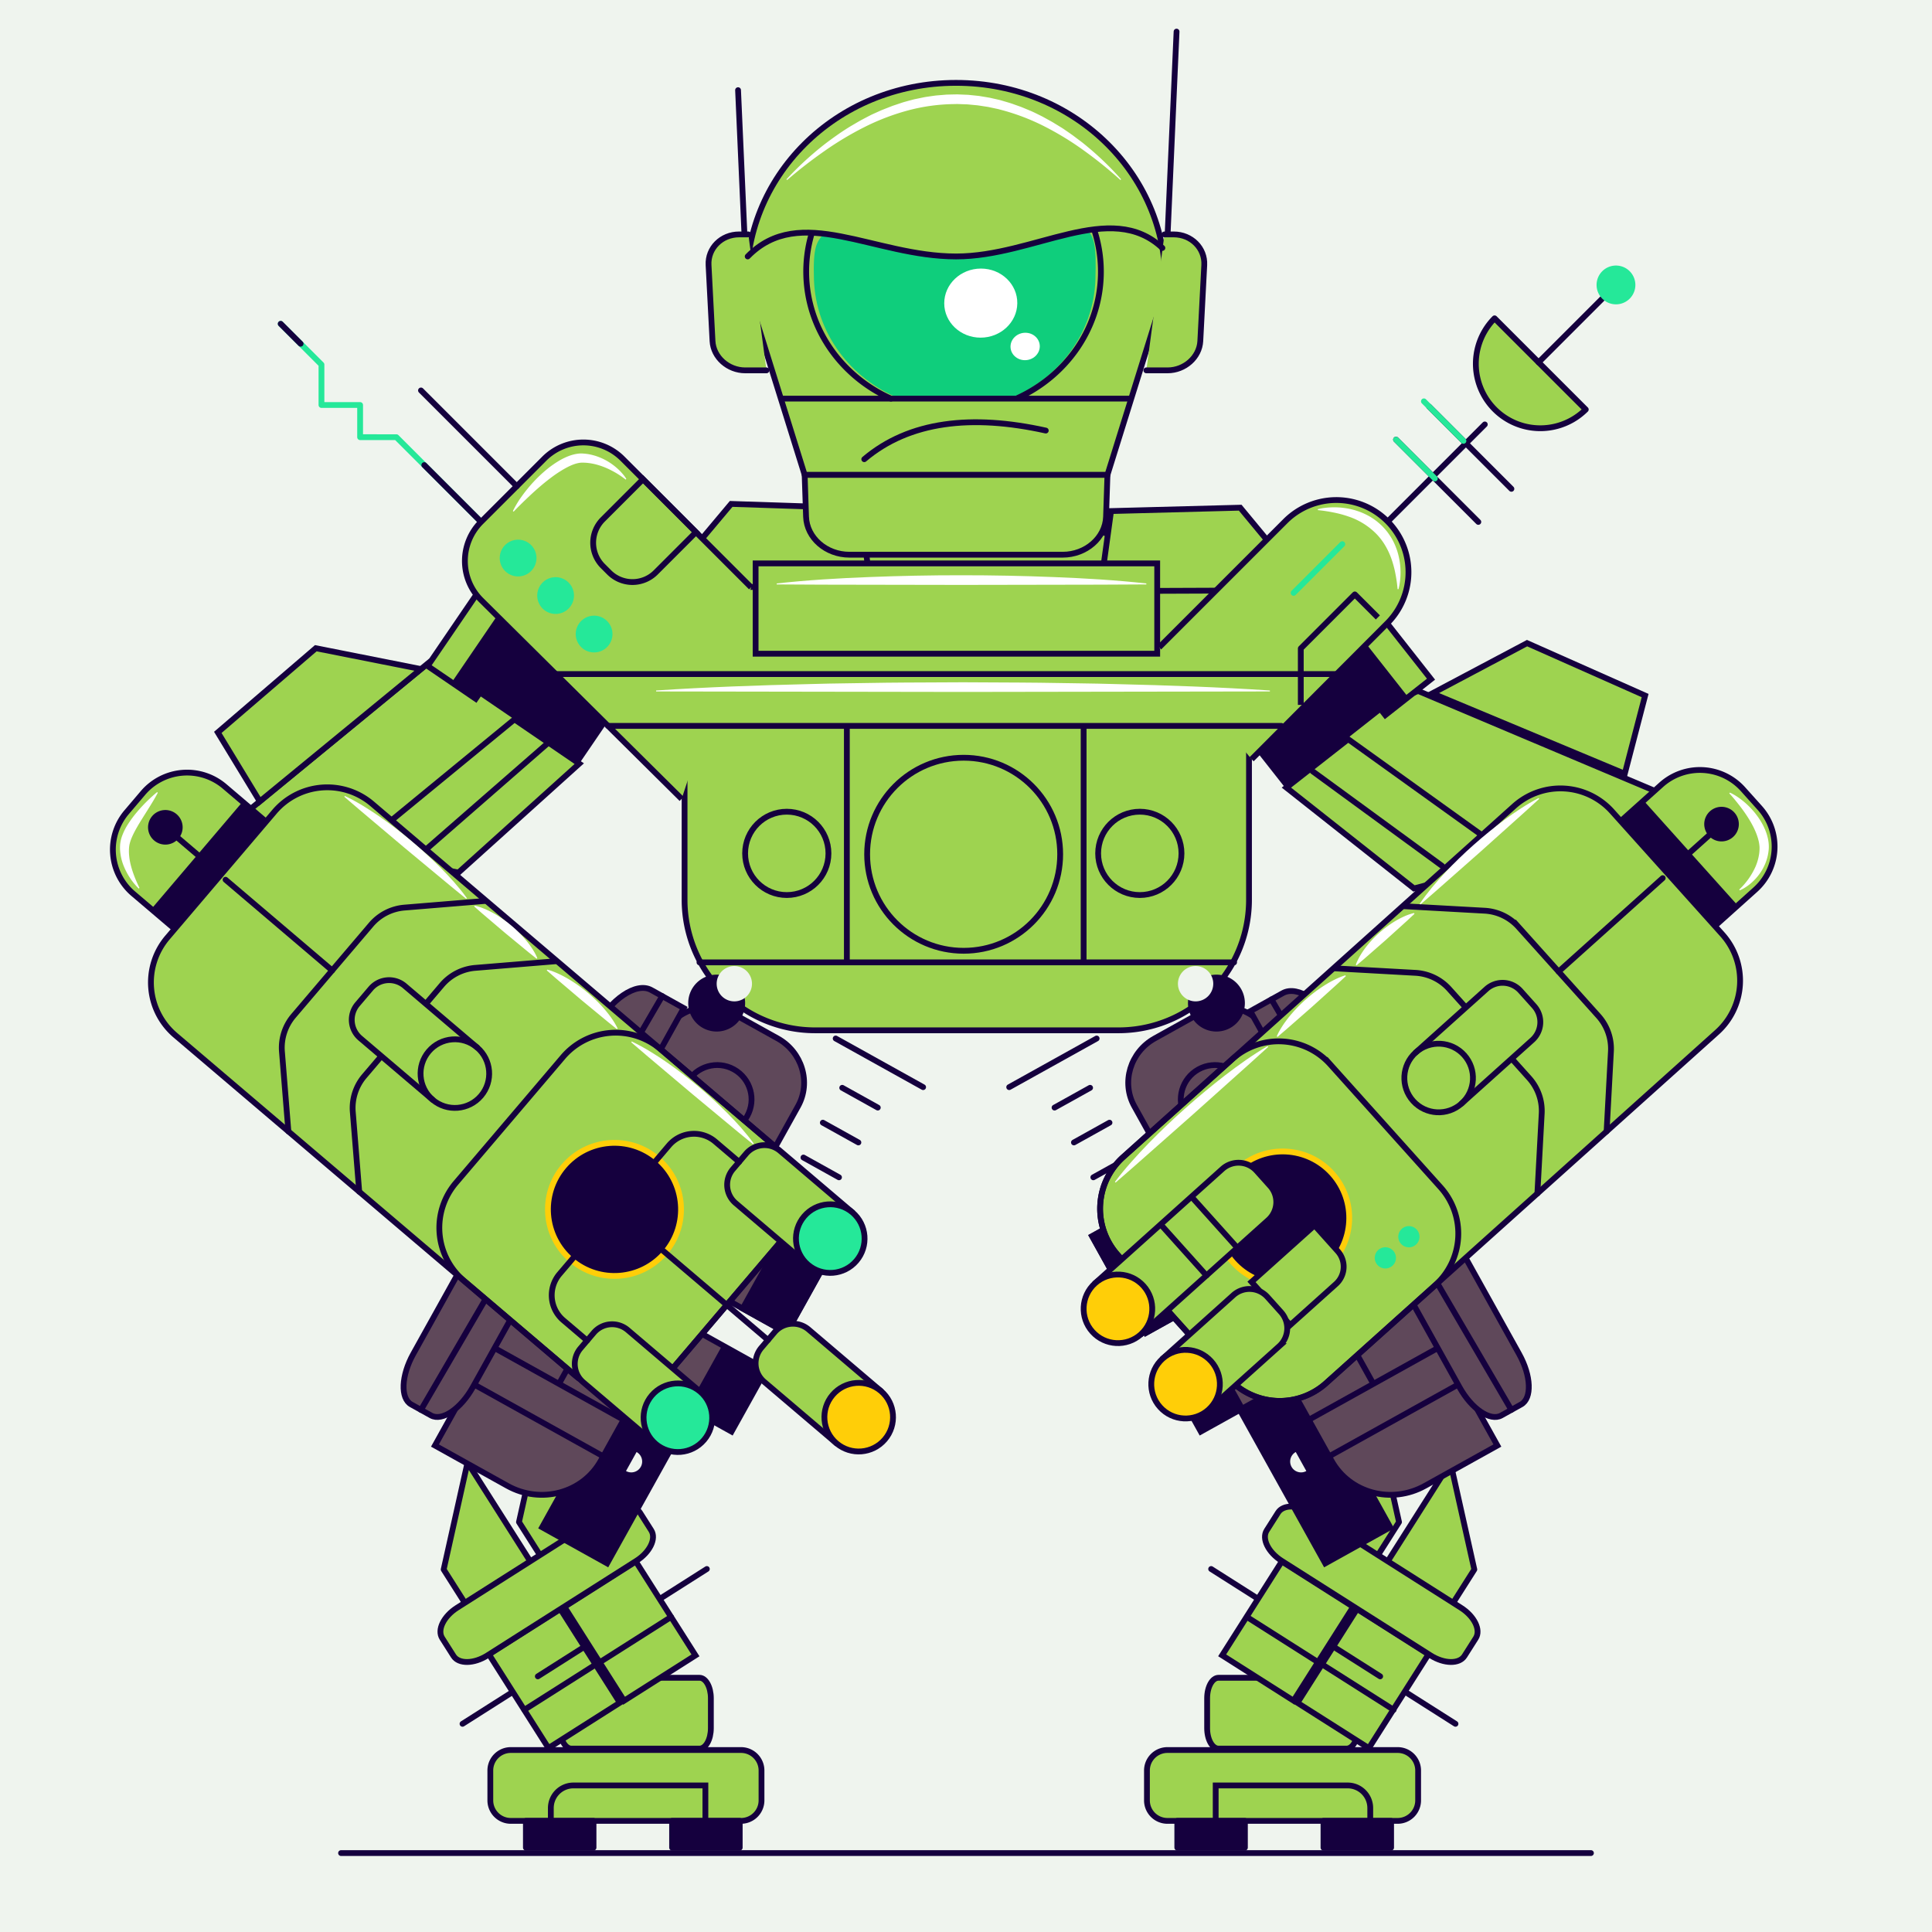 <svg id="Hulk" xmlns="http://www.w3.org/2000/svg" viewBox="0 0 2000 2000.003"><defs><style>.cls-1,.cls-15{fill:#eff4ee;}.cls-13,.cls-18,.cls-19,.cls-2,.cls-20,.cls-22,.cls-5{fill:none;}.cls-10,.cls-11,.cls-15,.cls-19,.cls-2,.cls-21,.cls-22,.cls-23,.cls-3,.cls-4,.cls-5,.cls-6,.cls-8,.cls-9{stroke:#15003e;}.cls-10,.cls-13,.cls-15,.cls-18,.cls-19,.cls-2,.cls-20,.cls-23,.cls-6,.cls-9{stroke-linecap:round;}.cls-10,.cls-13,.cls-15,.cls-2,.cls-20,.cls-21,.cls-22,.cls-6,.cls-9{stroke-miterlimit:10;}.cls-10,.cls-11,.cls-13,.cls-15,.cls-18,.cls-19,.cls-2,.cls-20,.cls-21,.cls-22,.cls-23,.cls-3,.cls-4,.cls-5,.cls-6,.cls-8,.cls-9{stroke-width:6px;}.cls-12,.cls-3{fill:#25e899;}.cls-11,.cls-18,.cls-19,.cls-23,.cls-3,.cls-4,.cls-5,.cls-8{stroke-linejoin:round;}.cls-21,.cls-23,.cls-4,.cls-6{fill:#9ed350;}.cls-10,.cls-7,.cls-8{fill:#15003e;}.cls-11,.cls-9{fill:#5f485a;}.cls-13{stroke:#ffce08;}.cls-14{fill:#ffce08;}.cls-16{fill:#0fce7c;}.cls-17{fill:#fff;}.cls-18,.cls-20{stroke:#25e899;}</style></defs><title>Hulk</title><g id="Back"><g id="Background18"><rect class="cls-1" width="2000" height="2000.003"/></g><path class="cls-2" d="M353.053,1918.294h1293.895" transform="translate(0 0)"/></g><g id="Character"><path class="cls-3" d="M708.669,886.85h584.295" transform="translate(0 0)"/><path class="cls-4" d="M1157.908,1066.578h-314.182A135.057,135.057,0,0,1,708.669,931.522l0-330.411c200.408-81.62,395.522-86.67,584.295,0l0,330.411A135.054,135.054,0,0,1,1157.908,1066.578Z" transform="translate(0 0)"/><circle class="cls-5" cx="997.577" cy="884.33" r="99.914"/><circle class="cls-5" cx="814.478" cy="883.41" r="43.135"/><circle class="cls-5" cx="1179.933" cy="883.41" r="43.135"/><path class="cls-6" d="M158.663,920.128,445.093,684.995l118.465,11.651c17.97,1.767,24.831,24.379,10.878,35.834L442.985,840.386l-197.982,89.309Z" transform="translate(0 0)"/><rect class="cls-6" x="447.895" y="639.085" width="90.184" height="60.199" transform="translate(-337.635 699.374) rotate(-55.703)"/><rect class="cls-7" x="460.344" y="662.626" width="90.184" height="30.099" transform="translate(-339.215 713.364) rotate(-55.703)"/><path class="cls-6" d="M767.115,1884.961H528.771a21.19,21.19,0,0,1-21.19-21.19v-30.953a21.19,21.19,0,0,1,21.19-21.19H767.115a21.19,21.19,0,0,1,21.19,21.19v30.953A21.19,21.19,0,0,1,767.115,1884.961Z" transform="translate(0 0)"/><rect class="cls-8" x="544.406" y="1884.96" width="70" height="27.703"/><rect class="cls-8" x="695.758" y="1884.96" width="70" height="27.703"/><path class="cls-2" d="M570.222,1884.961v-13.28a23.386,23.386,0,0,1,23.387-23.387H730.222v45" transform="translate(0 0)"/><path class="cls-6" d="M1809.457,859.397l-341.411-144.111-110.279,44.814c-16.729,6.798-16.886,30.427-.254,37.448l156.683,66.133,215.193,29.408Z" transform="translate(0 0)"/><rect class="cls-6" x="1399.74" y="641.161" width="60.199" height="90.184" transform="translate(-118.183 1031.232) rotate(-38.202)"/><rect class="cls-7" x="1402.964" y="650.468" width="30.099" height="90.184" transform="translate(-126.472 1025.911) rotate(-38.202)"/><path class="cls-6" d="M1208.51,1884.961h238.344a21.19,21.19,0,0,0,21.19-21.19v-30.953a21.19,21.19,0,0,0-21.19-21.19H1208.51a21.19,21.19,0,0,0-21.19,21.19v30.953A21.19,21.19,0,0,0,1208.51,1884.961Z" transform="translate(0 0)"/><path class="cls-6" d="M1261.406,1810.159h132.552c6.509,0,11.785-9.487,11.785-21.19v-30.953c0-11.703-5.276-21.19-11.785-21.19H1261.406c-6.509,0-11.785,9.487-11.785,21.19v30.953C1249.621,1800.672,1254.897,1810.159,1261.406,1810.159Z" transform="translate(0 0)"/><rect class="cls-8" x="1370.063" y="1884.96" width="70" height="27.703"/><rect class="cls-8" x="1218.73" y="1884.96" width="70" height="27.703"/><path class="cls-2" d="M1418.476,1884.961v-13.28a23.386,23.386,0,0,0-23.387-23.387H1258.476v45" transform="translate(0 0)"/><path class="cls-4" d="M1436.036,1617.144l65.484-103.102,24.704,110.711-22.48,35.395" transform="translate(0 0)"/><path class="cls-2" d="M1506.71,1784.493,1331.738,1673.362" transform="translate(0 0)"/><rect class="cls-6" x="1353.783" y="1693.881" width="115.125" height="87.578" transform="matrix(0.536, -0.844, 0.844, 0.536, -812.15, 1997.407)"/><path class="cls-2" d="M1442.706,1769.993l-73.927-46.953" transform="translate(0 0)"/><path class="cls-4" d="M1358.074,1568.008l65.484-103.102,24.704,110.711-22.48,35.395" transform="translate(0 0)"/><path class="cls-2" d="M1428.749,1735.356l-174.973-111.131" transform="translate(0 0)"/><rect class="cls-6" x="1275.822" y="1644.745" width="115.125" height="87.578" transform="matrix(0.536, -0.844, 0.844, 0.536, -806.836, 1908.805)"/><path class="cls-6" d="M1326.754,1615.752l154.197,97.935c13.944,8.856,29.646,9.112,35.071.571l11.716-18.446c5.425-8.541-1.482-22.645-15.426-31.501l-154.197-97.935c-13.944-8.856-29.646-9.112-35.071-.571l-11.716,18.446C1305.903,1592.792,1312.809,1606.896,1326.754,1615.752Z" transform="translate(0 0)"/><path class="cls-2" d="M1364.744,1720.857l-73.927-46.953" transform="translate(0 0)"/><path class="cls-6" d="M724.102,1810.159H591.551c-6.509,0-11.785-9.487-11.785-21.19v-30.953c0-11.703,5.276-21.19,11.785-21.19H724.102c6.509,0,11.785,9.487,11.785,21.19v30.953C735.887,1800.672,730.611,1810.159,724.102,1810.159Z" transform="translate(0 0)"/><path class="cls-4" d="M549.472,1617.144l-65.484-103.102-24.704,110.711,22.48,35.395" transform="translate(0 0)"/><path class="cls-2" d="M478.798,1784.493l174.973-111.131" transform="translate(0 0)"/><rect class="cls-6" x="530.374" y="1680.108" width="87.578" height="115.125" transform="matrix(0.844, -0.536, 0.536, 0.844, -842.132, 578.675)"/><path class="cls-2" d="M542.803,1769.993l73.927-46.953" transform="translate(0 0)"/><path class="cls-4" d="M627.434,1568.008,561.95,1464.905l-24.704,110.711,22.48,35.395" transform="translate(0 0)"/><path class="cls-2" d="M556.759,1735.356l174.973-111.131" transform="translate(0 0)"/><rect class="cls-6" x="608.335" y="1630.971" width="87.578" height="115.125" transform="translate(-803.637 612.814) rotate(-32.421)"/><path class="cls-6" d="M658.754,1615.752l-154.197,97.935c-13.944,8.856-29.646,9.112-35.071.571l-11.716-18.446c-5.425-8.541,1.482-22.645,15.426-31.501l154.197-97.935c13.944-8.856,29.646-9.112,35.071-.571l11.716,18.446C679.605,1592.792,672.699,1606.896,658.754,1615.752Z" transform="translate(0 0)"/><path class="cls-2" d="M620.764,1720.857l73.927-46.953" transform="translate(0 0)"/><rect class="cls-7" x="1320.568" y="1429.145" width="82.932" height="184.843" transform="translate(-567.891 853.966) rotate(-29.085)"/><path class="cls-9" d="M1475.104,1538.116l74.977-41.706-238.043-427.942c-13.707-24.641-45.397-33.169-70.779-19.051l-45.893,25.528c-25.382,14.119-34.85,45.541-21.143,70.182l204.115,366.947C1397.075,1545.761,1440.4,1557.42,1475.104,1538.116Z" transform="translate(0 0)"/><path class="cls-9" d="M1327.911,1028.08l-33.565,18.671,216.6,389.392c12.472,22.421,31.795,35.473,43.158,29.152l20.545-11.428c11.363-6.321,10.465-29.621-2.007-52.042l-185.728-333.891C1369.865,1037.281,1343.448,1019.438,1327.911,1028.08Z" transform="translate(0 0)"/><rect class="cls-9" x="1151.864" y="1247.308" width="103.586" height="114.525" transform="translate(-482.379 749.614) rotate(-29.085)"/><rect class="cls-10" x="1155.13" y="1259.896" width="51.793" height="114.525" transform="translate(-491.352 740.201) rotate(-29.085)"/><rect class="cls-9" x="1218.681" y="1387.942" width="103.586" height="73.497" transform="translate(-532.345 797.242) rotate(-29.085)"/><rect class="cls-7" x="1221.946" y="1400.53" width="51.793" height="73.497" transform="translate(-541.318 787.828) rotate(-29.085)"/><path class="cls-5" d="M1354.815,1469.785l133.773-74.412" transform="translate(0 0)"/><path class="cls-5" d="M1375.852,1507.603l133.773-74.412" transform="translate(0 0)"/><path class="cls-2" d="M1168.626,1198.277l-36.813,20.477" transform="translate(0 0)"/><path class="cls-2" d="M1148.549,1162.185l-36.813,20.477" transform="translate(0 0)"/><path class="cls-2" d="M1128.472,1126.092l-36.813,20.477" transform="translate(0 0)"/><path class="cls-2" d="M1135.248,1075.057l-90.524,50.354" transform="translate(0 0)"/><path class="cls-1" d="M1352.304,1522.799a11.255,11.255,0,0,1-10.942-19.672" transform="translate(0 0)"/><circle class="cls-11" cx="1257.884" cy="1138.082" r="35.542" transform="translate(-394.61 754.98) rotate(-29.085)"/><path class="cls-5" d="M1421.699,1432.58l-146.539-263.44" transform="translate(0 0)"/><rect class="cls-7" x="545.888" y="1480.101" width="184.843" height="82.932" transform="translate(-1001.673 1339.74) rotate(-60.915)"/><path class="cls-9" d="M525.239,1538.116l-74.977-41.706L688.306,1068.467c13.707-24.641,45.397-33.169,70.779-19.051l45.893,25.528c25.382,14.119,34.85,45.541,21.143,70.182L622.007,1512.074C603.269,1545.761,559.944,1557.42,525.239,1538.116Z" transform="translate(0 0)"/><path class="cls-9" d="M674.208,1024.888l33.565,18.671L489.565,1435.842c-12.565,22.588-31.963,35.774-43.326,29.454L425.694,1453.867c-11.363-6.321-10.39-29.756,2.174-52.344l187.106-336.37C632.152,1034.273,658.671,1016.245,674.208,1024.888Z" transform="translate(0 0)"/><rect class="cls-9" x="739.424" y="1252.778" width="114.525" height="103.586" transform="translate(-730.652 1366.633) rotate(-60.915)"/><rect class="cls-10" x="762.055" y="1291.263" width="114.525" height="51.793" transform="translate(-730.023 1392.879) rotate(-60.915)"/><rect class="cls-9" x="693.121" y="1372.897" width="73.497" height="103.586" transform="translate(-869.961 1369.97) rotate(-60.915)"/><rect class="cls-7" x="715.752" y="1411.382" width="73.497" height="51.793" transform="translate(-869.332 1396.217) rotate(-60.915)"/><path class="cls-5" d="M645.528,1469.785l-133.773-74.412" transform="translate(0 0)"/><path class="cls-5" d="M624.492,1507.603l-133.773-74.412" transform="translate(0 0)"/><path class="cls-2" d="M831.718,1198.277l36.813,20.477" transform="translate(0 0)"/><path class="cls-2" d="M851.794,1162.185l36.813,20.477" transform="translate(0 0)"/><path class="cls-2" d="M871.871,1126.092l36.813,20.477" transform="translate(0 0)"/><path class="cls-2" d="M865.095,1075.057l90.524,50.354" transform="translate(0 0)"/><path class="cls-1" d="M648.039,1522.799a11.255,11.255,0,0,0,10.942-19.672" transform="translate(0 0)"/><circle class="cls-11" cx="742.459" cy="1138.082" r="35.542" transform="translate(-613.025 1233.687) rotate(-60.915)"/><path class="cls-5" d="M578.644,1432.58l146.539-263.44" transform="translate(0 0)"/><path class="cls-7" d="M771.344,1038.398a29.446,29.446,0,1,0-29.448,29.449,29.447,29.447,0,0,0,29.448-29.449" transform="translate(0 0)"/><path class="cls-7" d="M1288.684,1038.398a29.446,29.446,0,1,0-29.448,29.449,29.447,29.447,0,0,0,29.448-29.449" transform="translate(0 0)"/><rect class="cls-7" x="531.736" y="662.004" width="72.021" height="126.358" transform="translate(-351.263 785.579) rotate(-55.703)"/><rect class="cls-7" x="1294.339" y="711.782" width="126.358" height="72.021" transform="translate(-171.73 999.685) rotate(-38.202)"/><path class="cls-1" d="M1255.958,1018.343a18.277,18.277,0,1,0-18.277,18.277,18.277,18.277,0,0,0,18.277-18.277" transform="translate(0 0)"/><path class="cls-1" d="M778.449,1018.343A18.277,18.277,0,1,0,760.172,1036.62a18.277,18.277,0,0,0,18.277-18.277" transform="translate(0 0)"/><line class="cls-9" x1="685.513" y1="1031.176" x2="435.803" y2="1459.49"/><line class="cls-9" x1="1316.224" y1="1034.581" x2="1564.541" y2="1459.49"/><polygon class="cls-6" points="435.803 692.621 326.92 671.03 225.469 758.169 268.931 829.608 435.803 692.621"/><polygon class="cls-6" points="1354.64 611.053 1283.848 525.553 1150.157 529.054 1138.743 611.893 1354.64 611.053"/><polygon class="cls-6" points="1482.738 717.773 1580.808 665.775 1703.037 720.051 1681.96 800.973 1482.738 717.773"/><polygon class="cls-6" points="685.513 606.664 756.883 521.646 890.548 526.055 901.399 608.969 685.513 606.664"/><polygon class="cls-6" points="365.706 881.681 474.589 903.272 599.649 790.533 532.579 744.693 365.706 881.681"/><polygon class="cls-6" points="1571.023 891.11 1463.769 919.717 1331.663 815.324 1395.619 765.232 1571.023 891.11"/><path class="cls-6" d="M275.394,850.583,180.874,961.687l-42.914-36.509a59.933,59.933,0,0,1-6.811-84.482L148,820.887a59.932,59.932,0,0,1,84.48-6.813Z" transform="translate(0 0)"/><path class="cls-6" d="M807.739,1285.731,696.932,1415.978a71.741,71.741,0,0,1-101.128,8.155L181.499,1071.664a71.741,71.741,0,0,1-8.155-101.128L284.15,840.29A71.741,71.741,0,0,1,385.278,832.135L799.583,1184.604A71.741,71.741,0,0,1,807.739,1285.731Z" transform="translate(0 0)"/><path class="cls-2" d="M807.737,1285.73,696.93,1415.976a71.741,71.741,0,0,1-101.128,8.155l-115.745-98.469a71.741,71.741,0,0,1-8.155-101.128l110.807-130.246A71.741,71.741,0,0,1,683.837,1086.133l115.745,98.469A71.741,71.741,0,0,1,807.737,1285.73Z" transform="translate(0 0)"/><path class="cls-2" d="M298.53,1171.229l-6.659-82.567a50.844,50.844,0,0,1,11.954-37.03l80.28-94.365a50.839,50.839,0,0,1,34.556-17.727l82.772-6.812" transform="translate(0 0)"/><path class="cls-2" d="M371.869,1233.622l-6.659-82.567a50.844,50.844,0,0,1,11.954-37.03l80.28-94.365a50.839,50.839,0,0,1,34.556-17.727l82.772-6.812" transform="translate(0 0)"/><path class="cls-6" d="M447.859,1138.455l-74.945-63.759a24.934,24.934,0,0,1-2.837-35.149l13.718-16.124a24.937,24.937,0,0,1,35.152-2.835l74.945,63.759" transform="translate(0 0)"/><circle class="cls-2" cx="470.873" cy="1111.4" r="35.52" transform="translate(-680.75 749.882) rotate(-49.611)"/><path class="cls-6" d="M678.725,1494.679l-74.947-63.761a24.934,24.934,0,0,1-2.832-35.15l13.716-16.122a24.934,24.934,0,0,1,35.149-2.837l74.947,63.761" transform="translate(0 0)"/><path class="cls-12" d="M724.758,1440.572a35.52,35.52,0,1,0,4.038,50.07,35.521,35.521,0,0,0-4.038-50.07" transform="translate(0 0)"/><circle class="cls-2" cx="701.74" cy="1467.624" r="35.52" transform="translate(-870.801 1051.122) rotate(-49.611)"/><path class="cls-7" d="M680.751,1199.505a68.888,68.888,0,1,0,7.832,97.11,68.89,68.89,0,0,0-7.832-97.11" transform="translate(0 0)"/><circle class="cls-13" cx="636.113" cy="1251.977" r="68.89" transform="translate(-729.654 925.224) rotate(-49.611)"/><path class="cls-6" d="M836.475,1309.254l-74.947-63.761a24.934,24.934,0,0,1-2.834-35.147l13.718-16.124a24.934,24.934,0,0,1,35.149-2.837l74.947,63.761" transform="translate(0 0)"/><path class="cls-12" d="M882.508,1255.148a35.52,35.52,0,1,0,4.038,50.07,35.521,35.521,0,0,0-4.038-50.07" transform="translate(0 0)"/><circle class="cls-2" cx="859.49" cy="1282.199" r="35.52" transform="translate(-674.039 1106) rotate(-49.611)"/><path class="cls-6" d="M865.925,1494.123l-74.947-63.761a24.934,24.934,0,0,1-2.834-35.147l13.718-16.124a24.937,24.937,0,0,1,35.149-2.837l74.947,63.761" transform="translate(0 0)"/><path class="cls-14" d="M911.958,1440.017a35.52,35.52,0,1,0,4.038,50.07,35.521,35.521,0,0,0-4.038-50.07" transform="translate(0 0)"/><circle class="cls-2" cx="888.94" cy="1467.069" r="35.52" transform="translate(-804.48 1193.509) rotate(-49.611)"/><path class="cls-2" d="M795.004,1387.15l-116.575-99.176" transform="translate(0 0)"/><path class="cls-2" d="M636.111,1251.976l-56.865,66.841a33.966,33.966,0,0,0,3.861,47.881l24.696,21.01" transform="translate(0 0)"/><path class="cls-2" d="M635.672,1252.491l56.865-66.841a33.966,33.966,0,0,1,47.881-3.861l24.696,21.01" transform="translate(0 0)"/><rect class="cls-7" x="142.293" y="880.06" width="146.343" height="30" transform="translate(-605.882 479.191) rotate(-49.611)"/><path class="cls-7" d="M182.765,842.795a17.9,17.9,0,1,0,2.035,25.233,17.899,17.899,0,0,0-2.035-25.233" transform="translate(0 0)"/><path class="cls-15" d="M179.178,863.236l28.654,24.377" transform="translate(0 0)"/><path class="cls-15" d="M233.51,910.707l110.344,93.875" transform="translate(0 0)"/><path class="cls-6" d="M1677.782,850.038,1775.216,958.595l41.931-37.635a59.933,59.933,0,0,0,4.567-84.633l-17.371-19.354a59.932,59.932,0,0,0-84.631-4.57Z" transform="translate(0 0)"/><path class="cls-6" d="M1157.167,1299.153l114.222,127.261a71.741,71.741,0,0,0,101.308,5.47l404.81-363.334a71.741,71.741,0,0,0,5.47-101.308L1668.756,839.981a71.741,71.741,0,0,0-101.308-5.47l-404.81,363.334A71.741,71.741,0,0,0,1157.167,1299.153Z" transform="translate(0 0)"/><path class="cls-2" d="M1157.168,1299.152l114.222,127.261a71.741,71.741,0,0,0,101.308,5.47l113.092-101.505a71.741,71.741,0,0,0,5.47-101.308l-114.222-127.261a71.741,71.741,0,0,0-101.308-5.47l-113.092,101.505A71.741,71.741,0,0,0,1157.168,1299.152Z" transform="translate(0 0)"/><path class="cls-2" d="M1663.159,1171.185l4.466-82.715a50.844,50.844,0,0,0-12.932-36.7l-82.755-92.202a50.839,50.839,0,0,0-35.014-16.804l-82.924-4.614" transform="translate(0 0)"/><path class="cls-2" d="M1591.501,1235.501l4.466-82.715a50.844,50.844,0,0,0-12.932-36.7l-82.755-92.202a50.839,50.839,0,0,0-35.014-16.804l-82.924-4.614" transform="translate(0 0)"/><path class="cls-6" d="M1513.014,1142.383l73.227-65.725a24.934,24.934,0,0,0,1.904-35.212l-14.141-15.755a24.935,24.935,0,0,0-35.215-1.901l-73.227,65.725" transform="translate(0 0)"/><circle class="cls-2" cx="1489.289" cy="1115.948" r="35.52" transform="translate(-364.446 1280.231) rotate(-41.909)"/><path class="cls-7" d="M1281.823,1209.589a68.888,68.888,0,1,1-5.253,97.284,68.89,68.89,0,0,1,5.253-97.284" transform="translate(0 0)"/><circle class="cls-13" cx="1327.837" cy="1260.858" r="68.89" transform="translate(-502.538 1209.456) rotate(-41.909)"/><path class="cls-6" d="M1181.017,1381.314l131.913-118.397a24.934,24.934,0,0,0,1.904-35.212L1300.693,1211.95a24.937,24.937,0,0,0-35.215-1.901L1133.566,1328.446" transform="translate(0 0)"/><path class="cls-14" d="M1133.566,1328.447a35.52,35.52,0,1,1-2.708,50.16,35.521,35.521,0,0,1,2.708-50.16" transform="translate(0 0)"/><circle class="cls-2" cx="1157.294" cy="1354.879" r="35.52" transform="translate(-608.964 1119.592) rotate(-41.909)"/><path class="cls-6" d="M1335.644,1371.677l-40.077-44.652,65.235-58.551,23.991,26.729a24.084,24.084,0,0,1-1.836,34.01Z" transform="translate(0 0)"/><path class="cls-6" d="M1251.024,1459.311l73.23-65.727a24.934,24.934,0,0,0,1.899-35.212l-14.138-15.752a24.934,24.934,0,0,0-35.212-1.904l-73.23,65.727" transform="translate(0 0)"/><path class="cls-14" d="M1203.572,1406.445a35.52,35.52,0,1,1-2.708,50.16,35.521,35.521,0,0,1,2.708-50.16" transform="translate(0 0)"/><circle class="cls-2" cx="1227.3" cy="1432.877" r="35.52" transform="translate(-643.155 1186.304) rotate(-41.909)"/><rect class="cls-7" x="1723.868" y="819.735" width="30" height="146.343" transform="translate(-151.623 1389.885) rotate(-41.909)"/><path class="cls-7" d="M1770.171,839.796a17.9,17.9,0,1,1-1.365,25.278,17.899,17.899,0,0,1,1.365-25.278" transform="translate(0 0)"/><path class="cls-15" d="M1774.305,860.14l-27.997,25.128" transform="translate(0 0)"/><path class="cls-15" d="M1721.245,909.028l-107.816,96.769" transform="translate(0 0)"/><path class="cls-15" d="M1248.924,1320.363l-45.737-50.958" transform="translate(0 0)"/><path class="cls-15" d="M1280.865,1291.696l-45.737-50.958" transform="translate(0 0)"/><path class="cls-12" d="M1465.823,1288.416a10.977,10.977,0,1,0-15.501-.837,10.975,10.975,0,0,0,15.501.837" transform="translate(0 0)"/><path class="cls-12" d="M1441.434,1310.306a10.977,10.977,0,1,0-15.501-.837,10.975,10.975,0,0,0,15.501.837" transform="translate(0 0)"/><rect class="cls-6" x="782.21" y="583.221" width="415.724" height="93.49"/><path class="cls-6" d="M773.19,300.051c-5.137-116.067,91.681-214.27,216.477-214.27S1211.3,183.984,1206.181,300.051l-59.762,191.563H832.983Z" transform="translate(0 0)"/><path class="cls-6" d="M1100.143,574.221h-220.877c-24.04,0-44.111-17.514-44.838-39.3l-1.445-43.306h313.433l-1.438,43.306C1144.254,556.708,1124.183,574.221,1100.143,574.221Z" transform="translate(0 0)"/><path class="cls-16" d="M931.266,412.646c-50.497-20.443-87.002-67.609-88.685-123.652-1.012-33.685,2.66-37.94,9.982-46.944,24.022.608,75.128,24.585,132.06,23.346,56.96-1.24,115.108-21.61,140.178-28.88,8.218,9.714,10.213,17.017,9.174,52.479-1.642,56.039-38.109,103.199-88.58,123.646" transform="translate(0 0)"/><path class="cls-2" d="M922.289,412.637c-50.057-22.42-85.852-70.392-87.645-127.096a138.438,138.438,0,0,1,5.359-42.885" transform="translate(0 0)"/><path class="cls-2" d="M1133.129,239.232a138.457,138.457,0,0,1,6.452,46.309c-1.707,56.121-36.732,103.685-85.944,126.392" transform="translate(0 0)"/><path class="cls-2" d="M773.058,297.078,764.041,93.336" transform="translate(0 0)"/><path class="cls-2" d="M1206.313,297.081l11.66-264.37" transform="translate(0 0)"/><path class="cls-6" d="M793.456,383.397H771.486c-17.771,0-33.022-13.594-33.892-30.31l-4.101-78.726c-.906-17.384,13.316-31.702,31.606-31.702h9.591" transform="translate(0 0)"/><path class="cls-6" d="M1186.687,383.397h21.967c17.774,0,33.025-13.594,33.896-30.31l4.101-78.726c.906-17.384-13.316-31.702-31.61-31.702h-9.588" transform="translate(0 0)"/><path class="cls-2" d="M774.005,265.468c54.284-55.47,130.241,0,215.815,0,80.92,0,159.798-59.147,213.481-8.787" transform="translate(0 0)"/><path class="cls-2" d="M809.415,412.631H1170.241" transform="translate(0 0)"/><path class="cls-17" d="M1053.102,314.041c-.254,19.669-17.263,35.495-37.997,35.495s-37.58-15.826-37.63-35.495c-.051-19.829,16.96-36.019,37.999-36.019s37.883,16.19,37.628,36.019" transform="translate(0 0)"/><path class="cls-17" d="M1076.385,358.705c-.14,7.825-7.014,14.154-15.359,14.154-8.341,0-15.03-6.329-14.94-14.154.091-7.851,6.967-14.237,15.357-14.237,8.394,0,15.082,6.386,14.942,14.237" transform="translate(0 0)"/><path class="cls-18" d="M498.008,540.246l-58.779-58.779-28.895-28.895H372.788V419.257H332.78V377.411l-42.201-42.197" transform="translate(0 0)"/><path class="cls-19" d="M311.184,355.818l-20.608-20.608" transform="translate(0 0)"/><path class="cls-19" d="M498.01,540.245,439.231,481.467" transform="translate(0 0)"/><path class="cls-20" d="M693.092,523.495l-32.877,32.877" transform="translate(0 0)"/><path class="cls-21" d="M705.646,827.014,498.011,621.133a57.202,57.202,0,0,1,0-80.889l65.47-65.47a57.201,57.201,0,0,1,80.889,0L777.579,607.987" transform="translate(0 0)"/><path class="cls-22" d="M720.486,550.895,678.814,592.567a34.055,34.055,0,0,1-48.165,0l-6.632-6.632a34.063,34.063,0,0,1,0-48.165l41.673-41.673Z" transform="translate(0 0)"/><path class="cls-12" d="M628.464,642.918a19.021,19.021,0,1,0,0,26.9,19.024,19.024,0,0,0,0-26.9" transform="translate(0 0)"/><path class="cls-12" d="M588.61,603.066a19.021,19.021,0,1,0,0,26.9,19.024,19.024,0,0,0,0-26.9" transform="translate(0 0)"/><path class="cls-12" d="M549.793,564.246a19.021,19.021,0,1,0,0,26.9,19.024,19.024,0,0,0,0-26.9" transform="translate(0 0)"/><path class="cls-19" d="M534.931,503.323,435.803,404.196" transform="translate(0 0)"/><path class="cls-21" d="M1199.902,670.192l130.677-130.678a74.673,74.673,0,1,1,105.604,105.604l-140.526,140.847" transform="translate(0 0)"/><path class="cls-2" d="M1438.444,538.002,1537.067,439.379" transform="translate(0 0)"/><path class="cls-2" d="M1445.166,455.095l85.194,85.194" transform="translate(0 0)"/><path class="cls-20" d="M1445.162,455.101l40.209,40.209" transform="translate(0 0)"/><path class="cls-2" d="M1479.409,420.85l85.194,85.194" transform="translate(0 0)"/><path class="cls-20" d="M1474.022,415.452l40.935,40.935" transform="translate(0 0)"/><path class="cls-23" d="M1641.584,423.925a66.747,66.747,0,0,1-94.394-94.394Z" transform="translate(0 0)"/><path class="cls-19" d="M1592.742,375.081l80.107-80.107" transform="translate(0 0)"/><path class="cls-12" d="M1692.928,294.971a20.078,20.078,0,1,0-20.078,20.078,20.079,20.079,0,0,0,20.078-20.078" transform="translate(0 0)"/><path class="cls-20" d="M1339.118,613.76l50.457-50.452" transform="translate(0 0)"/><path class="cls-5" d="M1346.572,729.727V671.261l55.934-55.934,23.848,23.848" transform="translate(0 0)"/><path class="cls-2" d="M894.682,475.373c46.625-39.522,111.483-46.613,187.905-29.65" transform="translate(0 0)"/><path class="cls-2" d="M611.889,729.727" transform="translate(0 0)"/><line class="cls-2" x1="629.419" y1="751.431" x2="1326.5" y2="751.431"/><line class="cls-2" x1="724.094" y1="996.245" x2="1277.537" y2="996.245"/><line class="cls-2" x1="575.16" y1="697.781" x2="1383.641" y2="697.781"/><line class="cls-21" x1="1121.773" y1="751.431" x2="1121.773" y2="996.245"/><line class="cls-21" x1="876.667" y1="751.431" x2="876.667" y2="996.245"/><line class="cls-2" x1="567.747" y1="768.773" x2="442.712" y2="877.835"/><line class="cls-2" x1="1358.876" y1="798.478" x2="1492.827" y2="896.381"/></g><g id="Reflects"><path class="cls-17" d="M814.15,185.623A338.014,338.014,0,0,1,850.038,152.161c6.409-5.146,13.095-9.961,19.884-14.677,3.44-2.291,6.905-4.555,10.441-6.713,3.585-2.078,7.148-4.211,10.771-6.25,3.686-1.927,7.353-3.908,11.076-5.793,1.89-.887,3.805-1.723,5.708-2.586,1.915-.838,3.796-1.755,5.742-2.528l5.854-2.298,2.93-1.148,1.466-.574,1.494-.503,5.984-2.005c1.996-.668,3.985-1.364,6.032-1.886,2.032-.568,4.067-1.13,6.111-1.66,1.023-.263,2.038-.552,3.067-.793l3.107-.645,6.219-1.284,1.556-.32,1.572-.239,3.146-.47,6.301-.889c2.113-.204,4.232-.361,6.348-.542l3.176-.261c1.058-.09,2.117-.185,3.18-.188l6.376-.152,3.188-.05c1.062.005,2.125.076,3.187.111l6.372.267c2.128.036,4.236.334,6.351.522l6.339.654c2.1.309,4.19.684,6.283,1.025l3.138.525c1.046.176,2.095.334,3.123.589l6.198,1.395,3.093.717c1.03.242,2.032.583,3.049.87,4.04,1.236,8.136,2.291,12.073,3.795l5.948,2.116c.998.334,1.969.735,2.937,1.142l2.909,1.204,5.812,2.41q2.861,1.295,5.673,2.688l5.62,2.78,5.479,3.021c1.818,1.016,3.659,1.991,5.453,3.041l5.318,3.248c1.764,1.093,3.555,2.141,5.292,3.269,1.727,1.143,3.415,2.349,5.121,3.52,1.697,1.185,3.41,2.342,5.087,3.547l4.948,3.724,4.936,3.718c1.598,1.299,3.209,2.577,4.781,3.906a316.832,316.832,0,0,1,35.289,34.115l-.673.74a439.279,439.279,0,0,0-37.772-30.48,306.225,306.225,0,0,0-41.347-25.256,225.418,225.418,0,0,0-45.217-17.101c-.977-.249-1.941-.554-2.928-.758l-2.96-.625-5.919-1.25c-.982-.232-1.982-.367-2.979-.519l-2.99-.457c-1.994-.296-3.984-.628-5.981-.896l-6.021-.568c-2.008-.167-4.009-.445-6.027-.463l-6.043-.218c-1.007-.028-2.014-.092-3.021-.09l-3.022.067a193.214,193.214,0,0,0-47.804,6.587,237.795,237.795,0,0,0-45.172,17.301,330.875,330.875,0,0,0-41.555,24.956A483.378,483.378,0,0,0,814.806,186.377Z" transform="translate(0 0)"/><path class="cls-17" d="M1364.296,527.067c1.399-.359,2.797-.583,4.21-.876,1.409-.261,2.82-.413,4.238-.576,1.422-.191,2.838-.259,4.266-.341q2.141-.124,4.288-.109a78.523,78.523,0,0,1,17.244,1.948c1.423.368,2.859.708,4.287,1.111,1.412.454,2.83.9,4.236,1.407a69.511,69.511,0,0,1,8.275,3.642c1.347.713,2.688,1.432,3.972,2.272,1.297.815,2.602,1.623,3.843,2.542l1.857,1.378,1.785,1.48c1.206.969,2.34,2.026,3.462,3.096a71.913,71.913,0,0,1,6.158,6.95c.899,1.256,1.79,2.518,2.643,3.797.797,1.312,1.664,2.586,2.356,3.95a63.325,63.325,0,0,1,3.794,8.263c.528,1.409,1.063,2.808,1.464,4.244l.627,2.143.533,2.155a73.822,73.822,0,0,1-.052,34.303l-.998.07a146.62,146.62,0,0,0-2.268-16.082,104.188,104.188,0,0,0-4.215-15.618c-3.633-10.124-9.226-19.621-17.016-27.011a73.266,73.266,0,0,0-27.374-16.519,112.62,112.62,0,0,0-15.637-4.196,161.541,161.541,0,0,0-16.065-2.427Z" transform="translate(0 0)"/><path class="cls-17" d="M530.963,528.997a105.194,105.194,0,0,1,9.3-15.401,153.301,153.301,0,0,1,11.244-13.893c2.038-2.177,4.086-4.369,6.268-6.431q1.621-1.563,3.285-3.1,1.695-1.499,3.429-2.974a102.708,102.708,0,0,1,15.151-10.75,65.361,65.361,0,0,1,8.905-4.274,38.678,38.678,0,0,1,5.029-1.618,37.785,37.785,0,0,1,5.609-1.01,25.158,25.158,0,0,1,3.094-.111l.393.006.317.023.633.046,1.264.095c1.678.163,3.344.354,4.979.67a56.688,56.688,0,0,1,9.475,2.653,61.529,61.529,0,0,1,16.484,9.286c1.226.954,2.397,1.974,3.552,2.99,1.124,1.067,2.255,2.099,3.29,3.25q1.565,1.705,3.028,3.471a40.623,40.623,0,0,1,2.655,3.797l-.66.751a85.146,85.146,0,0,0-14.481-9.331,75.765,75.765,0,0,0-15.984-6.295,59.821,59.821,0,0,0-8.418-1.586c-1.418-.163-2.841-.261-4.264-.312a26.193,26.193,0,0,0-4.197.127c-5.55.765-10.814,3.29-15.801,6.054a129.897,129.897,0,0,0-14.379,9.538c-4.613,3.469-9.069,7.155-13.424,10.959-4.354,3.806-8.591,7.749-12.757,11.767-4.186,3.995-8.305,8.076-12.277,12.276Z" transform="translate(0 0)"/><path class="cls-17" d="M163.32,820.717c-2.408,4.651-5.004,8.9-7.568,13.077-2.571,4.165-5.134,8.212-7.637,12.174-1.212,2.012-2.493,3.935-3.635,5.924-1.234,1.923-2.296,3.921-3.423,5.826-1.083,1.93-2.082,3.866-3.029,5.753-.473.949-.88,1.902-1.291,2.843-.416.931-.806,1.859-1.146,2.779a39.871,39.871,0,0,0-1.571,5.327,32.169,32.169,0,0,0-.541,5.646,45.495,45.495,0,0,0,.258,6.163,59.48,59.48,0,0,0,.96,6.356c1.813,8.582,5.239,17.449,9.648,26.554l-.691.723a69.317,69.317,0,0,1-16.092-24.674,53.009,53.009,0,0,1-3.214-14.528,41.473,41.473,0,0,1,.127-7.511,37.662,37.662,0,0,1,1.749-7.317,61.724,61.724,0,0,1,6.691-13.285,117.728,117.728,0,0,1,8.838-11.859c3.169-3.769,6.514-7.378,9.989-10.854,3.512-3.442,7.138-6.748,10.939-9.883Z" transform="translate(0 0)"/><path class="cls-17" d="M1790.849,820.545a49.483,49.483,0,0,1,6.813,3.749,75.725,75.725,0,0,1,6.211,4.484,82.592,82.592,0,0,1,11.015,10.614c1.718,1.917,3.252,3.99,4.806,6.083a77.109,77.109,0,0,1,4.219,6.664,60.11,60.11,0,0,1,3.525,7.301c.519,1.272,1.009,2.58,1.448,3.917.418,1.345.787,2.73,1.121,4.136a40.277,40.277,0,0,1,1.073,8.929,31.582,31.582,0,0,1-.298,4.584c-.149,1.429-.412,2.836-.671,4.234a52.438,52.438,0,0,1-2.436,8.083,51.867,51.867,0,0,1-3.648,7.398,54.799,54.799,0,0,1-10.052,12.341c-.953.892-1.949,1.735-2.968,2.542q-1.518,1.219-3.15,2.288a37.164,37.164,0,0,1-6.789,3.757l-.643-.766a73.972,73.972,0,0,0,16.67-23.25,52.675,52.675,0,0,0,3.964-13.711,41.171,41.171,0,0,0,.402-7.083,36.978,36.978,0,0,0-1.089-6.994c-2.376-9.225-7.049-17.816-12.349-25.838-2.667-4.018-5.533-7.911-8.542-11.69-2.98-3.798-6.072-7.536-9.347-11.074Z" transform="translate(0 0)"/><path class="cls-17" d="M679.215,714.786c52.946-3.539,105.892-5.388,158.838-6.633l19.855-.497,19.855-.317,39.709-.601c13.237-.182,26.473-.165,39.709-.257l39.709-.189,39.709.198,19.855.099c6.618.035,13.236.045,19.855.172l39.709.597c6.618.112,13.236.172,19.855.326l19.855.494c52.946,1.25,105.892,3.09,158.838,6.608v1l-317.676.498-317.676-.498Z" transform="translate(0 0)"/><path class="cls-17" d="M804.059,603.996c31.886-3.538,63.771-5.388,95.657-6.633,31.886-1.233,63.771-1.91,95.657-1.865q47.829-.021,95.657,1.89c31.886,1.25,63.771,3.09,95.657,6.608v1l-47.828.243-47.828.088-95.657.168-95.657-.167-47.828-.088-47.828-.245Z" transform="translate(0 0)"/><path class="cls-17" d="M357.038,824.002c12.791,6.092,24.485,13.493,35.846,21.294q16.977,11.777,32.72,25.028,15.768,13.221,30.376,27.827c9.673,9.816,19.019,20.022,27.28,31.526l-.642.767-15.934-13.023-15.834-13.142-31.663-26.29L387.738,851.442,372.017,838.166l-15.621-13.397Z" transform="translate(0 0)"/><path class="cls-17" d="M654.055,1078.168c12.791,6.092,24.485,13.493,35.846,21.294q16.977,11.777,32.72,25.028,15.768,13.221,30.376,27.827c9.673,9.816,19.019,20.022,27.28,31.526l-.642.767-15.934-13.023-15.834-13.142L716.203,1132.154l-31.448-26.546-15.721-13.277-15.621-13.397Z" transform="translate(0 0)"/><path class="cls-17" d="M566.63,1003.758a56.118,56.118,0,0,1,6.066,1.988c1.956.741,3.84,1.569,5.705,2.419a120.077,120.077,0,0,1,10.698,5.688,150.353,150.353,0,0,1,19.343,13.829,153.07,153.07,0,0,1,17,16.628c2.613,3.034,5.132,6.181,7.482,9.53a73.934,73.934,0,0,1,6.422,10.797l-.642.767-9.246-7.424-9.146-7.542-18.287-15.091-18.072-15.347-9.033-7.677-8.932-7.798Z" transform="translate(0 0)"/><path class="cls-17" d="M491.477,937.539a46.879,46.879,0,0,1,5.565,1.569c1.789.601,3.506,1.29,5.205,2a96.673,96.673,0,0,1,9.697,4.85,119.37,119.37,0,0,1,17.34,12.152,121.524,121.524,0,0,1,14.997,14.951,98.278,98.278,0,0,1,6.48,8.692,61.101,61.101,0,0,1,5.42,9.958l-.642.767-8.244-6.585-8.145-6.704L522.867,965.774l-16.069-13.67-8.032-6.839-7.931-6.959Z" transform="translate(0 0)"/><path class="cls-17" d="M1469.74,935.568c7.899-11.761,16.933-22.246,26.313-32.341q14.136-15.07,29.549-28.702,15.387-13.663,31.975-25.974c11.127-8.131,22.591-15.883,35.18-22.37l.664.747-15.215,13.855-15.318,13.739-30.643,27.472-30.865,27.223-15.435,13.608-15.54,13.491Z" transform="translate(0 0)"/><path class="cls-17" d="M1154.188,1223.461c10.818-14.356,22.77-27.436,35.068-40.127q18.513-18.962,38.304-36.488,19.764-17.555,40.73-33.76c14.045-10.726,28.428-21.073,43.936-30.155l.664.747-19.593,17.748-19.696,17.632L1234.203,1154.316l-39.62,35.008-19.813,17.501-19.917,17.383Z" transform="translate(0 0)"/><path class="cls-17" d="M1321.751,1072.683a56.135,56.135,0,0,1,2.855-5.709c1.02-1.827,2.115-3.569,3.228-5.29a120.077,120.077,0,0,1,7.193-9.75,150.357,150.357,0,0,1,16.512-17.11,153.048,153.048,0,0,1,18.938-14.382c3.384-2.14,6.866-4.172,10.523-6.006a73.944,73.944,0,0,1,11.62-4.772l.664.747-8.697,8.059-8.8,7.943-17.606,15.88-17.828,15.63-8.917,7.812-9.021,7.694Z" transform="translate(0 0)"/><path class="cls-17" d="M1403.573,998.626a43.656,43.656,0,0,1,2.182-5.11c.795-1.627,1.666-3.169,2.554-4.691a88.553,88.553,0,0,1,5.847-8.552,108.534,108.534,0,0,1,13.818-14.715,110.513,110.513,0,0,1,16.244-11.987,89.961,89.961,0,0,1,9.176-4.808,56.634,56.634,0,0,1,10.274-3.574l.664.747-7.35,6.861-7.453,6.746-14.912,13.485-15.134,13.235-7.57,6.614-7.674,6.497Z" transform="translate(0 0)"/></g></svg>